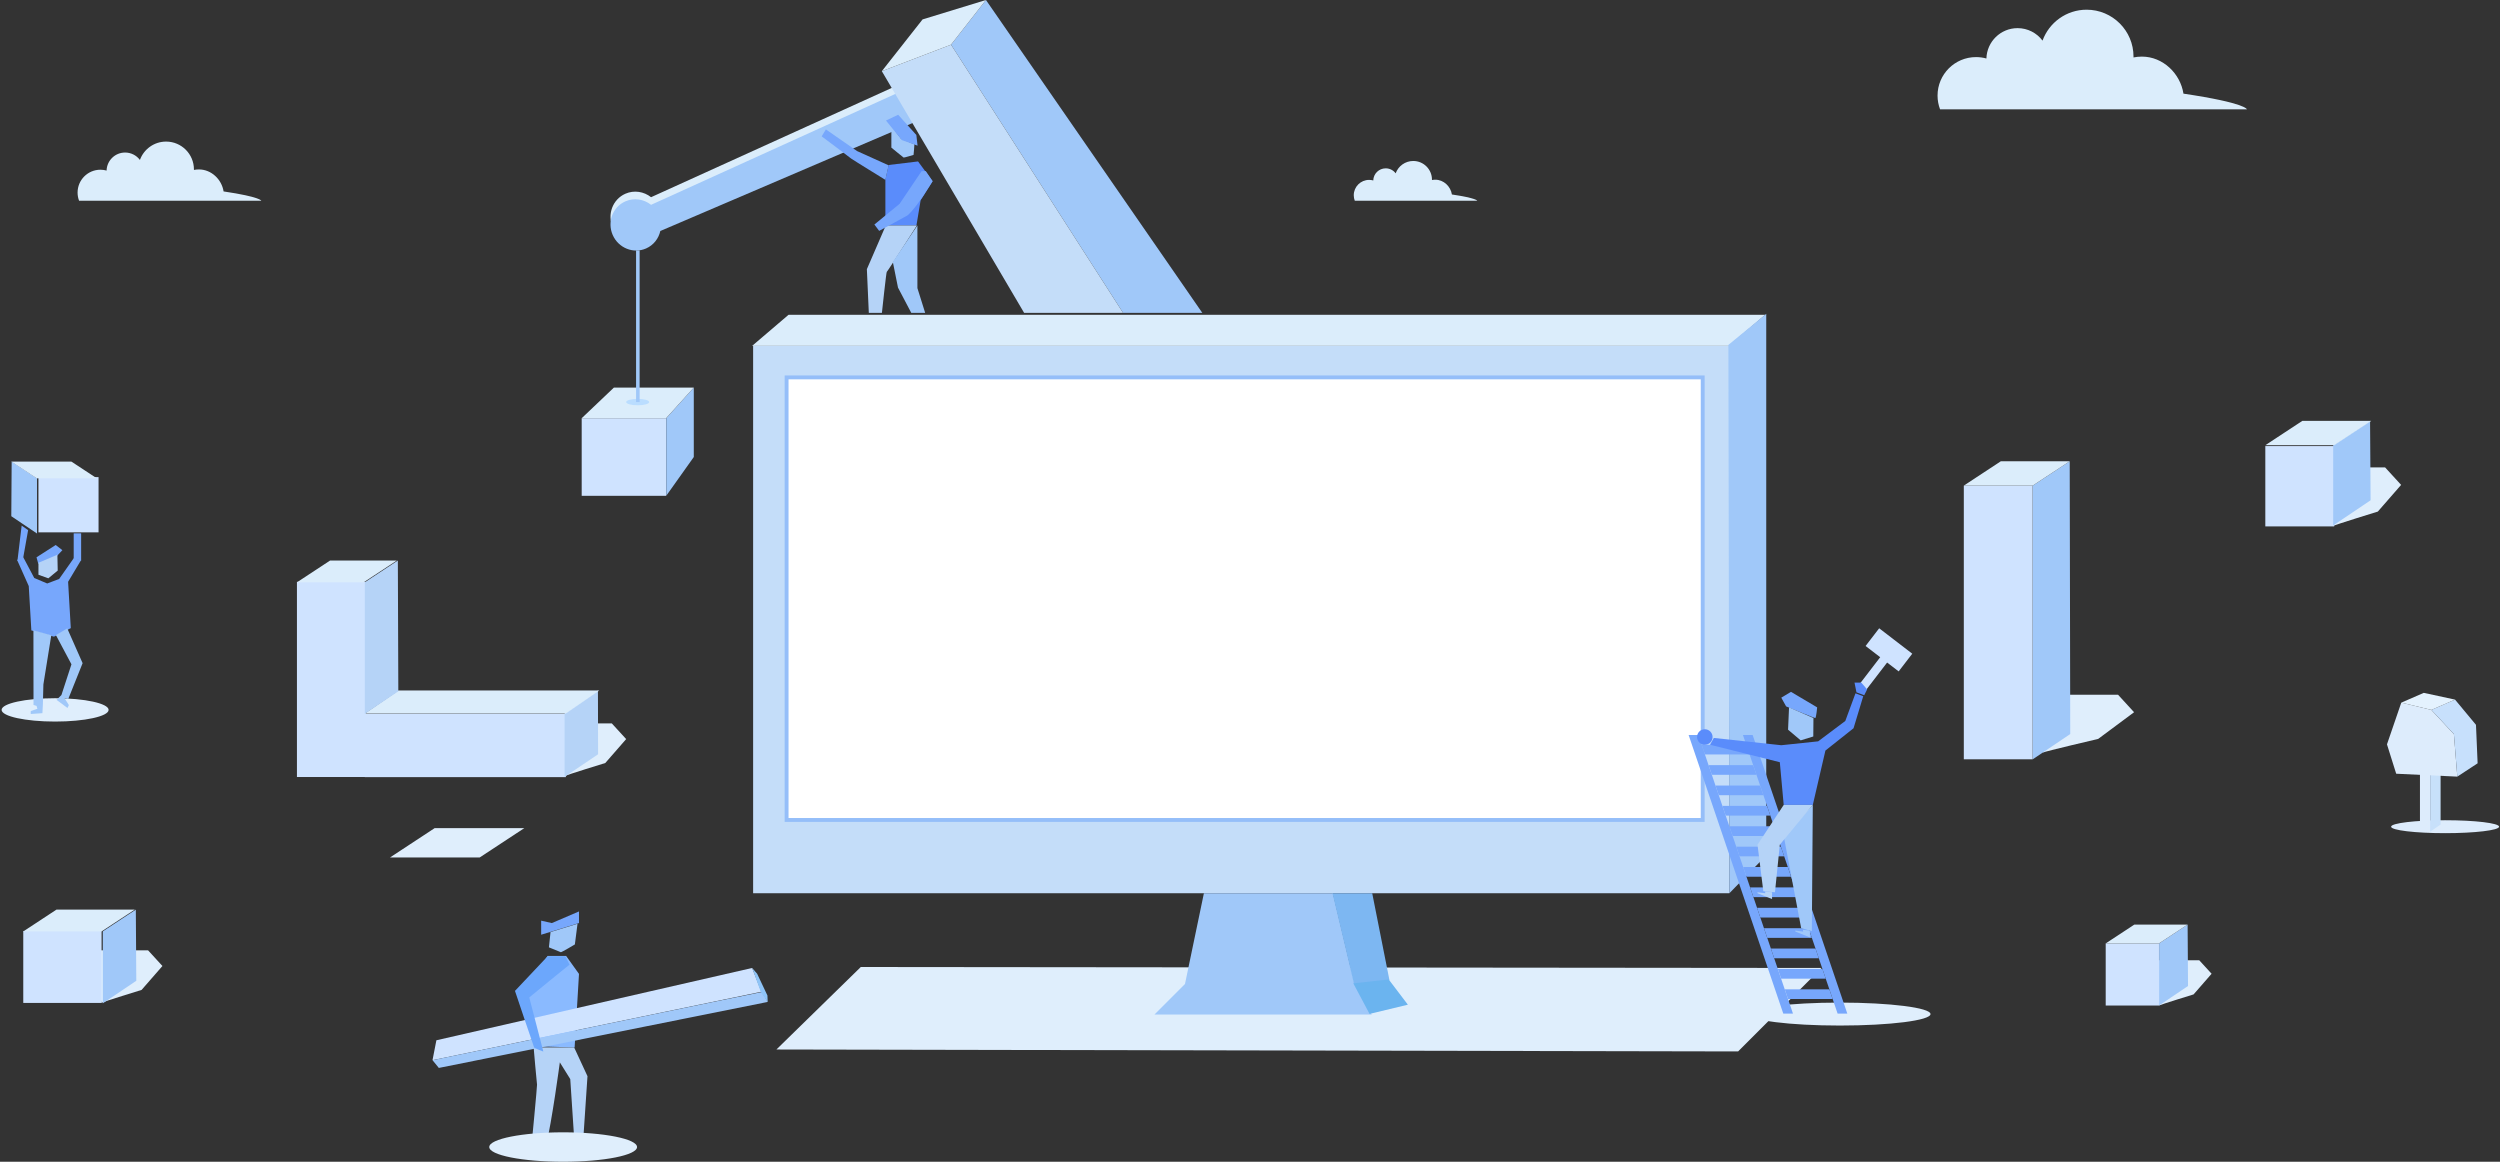 <?xml version="1.0" encoding="UTF-8"?>
<svg width="1289px" height="599px" viewBox="0 0 1289 599" version="1.1" xmlns="http://www.w3.org/2000/svg" xmlns:xlink="http://www.w3.org/1999/xlink">
    <rect x="0" y="0" width="1289" height="599" fill="#333333" stroke="none"/>
    <!-- Generator: Sketch 49.2 (51160) - http://www.bohemiancoding.com/sketch -->
    <title>bg</title>
    <desc>Created with Sketch.</desc>
    <defs></defs>
    <g id="Page-1" stroke="none" stroke-width="1" fill="none" fill-rule="evenodd">
        <g id="网站更新提示页" transform="translate(-109, -126)">
            <g id="bg" transform="translate(109, 126)">
                <polygon id="Fill-1" fill="#DFEEFC" points="443.833 498.583 400.317 541.118 896.166 542.119 939.182 499.083"></polygon>
                <polygon id="Fill-2" fill="#C4DDF9" points="388.312 460.551 891.665 460.551 891.665 178.315 388.312 178.315"></polygon>
                <polygon id="Fill-3" fill="#DBEDFB" points="891.401 178.315 387.812 178.315 406.582 162.302 910.171 162.302"></polygon>
                <polygon id="Fill-4" fill="#FFFFFF" points="405.569 422.769 877.91 422.769 877.91 194.579 405.569 194.579"></polygon>
                <path d="M404.568,423.77 L878.91,423.77 L878.91,193.578 L404.568,193.578 L404.568,423.77 Z M406.569,421.769 L876.909,421.769 L876.909,195.58 L406.569,195.58 L406.569,421.769 Z" id="Fill-5" fill="#95BEF9"></path>
                <polygon id="Fill-6" fill="#A0C8F9" points="891.165 177.815 891.665 460.551 910.672 441.035 910.672 161.802"></polygon>
                <polyline id="Fill-7" fill="#A0C8F9" points="620.735 460.551 610.981 507.34 595.226 523.103 707.267 523.103 698.389 507.34 687.26 460.551"></polyline>
                <path d="M687.006,460.551 L698.135,507.34 C698.135,507.34 716.517,506.089 716.392,505.338 C716.267,504.588 707.514,460.551 707.514,460.551 L687.006,460.551 Z" id="Fill-8" fill="#7DB7F2"></path>
                <polygon id="Fill-10" fill="#6BB4EF" points="725.896 518.016 706.138 522.77 697.76 507.006 716.017 505.005"></polygon>
                <path d="M995.37,522.855 C995.37,526.124 974.446,528.774 948.635,528.774 C922.823,528.774 901.899,526.124 901.899,522.855 C901.899,519.586 922.823,516.935 948.635,516.935 C974.446,516.935 995.37,519.586 995.37,522.855" id="Fill-12" fill="#DFEEFC"></path>
                <polygon id="Fill-14" fill="#77A7FC" points="944.917 515.101 921.909 515.101 920.209 510.096 943.217 510.096"></polygon>
                <polygon id="Fill-16" fill="#77A7FC" points="941.347 504.591 918.338 504.591 916.638 499.587 939.647 499.587"></polygon>
                <polygon id="Fill-18" fill="#77A7FC" points="937.776 494.082 914.767 494.082 913.067 489.078 936.075 489.078"></polygon>
                <polygon id="Fill-20" fill="#77A7FC" points="934.205 483.573 911.196 483.573 909.496 478.569 932.505 478.569"></polygon>
                <polygon id="Fill-22" fill="#77A7FC" points="930.634 473.064 907.626 473.064 905.926 468.06 928.934 468.06"></polygon>
                <polygon id="Fill-24" fill="#77A7FC" points="927.064 462.555 904.055 462.555 902.355 457.551 925.363 457.551"></polygon>
                <polygon id="Fill-26" fill="#77A7FC" points="923.493 452.046 900.484 452.046 898.784 447.042 921.793 447.042"></polygon>
                <polygon id="Fill-28" fill="#77A7FC" points="919.922 441.537 896.913 441.537 895.213 436.533 918.222 436.533"></polygon>
                <polygon id="Fill-30" fill="#77A7FC" points="916.351 431.028 893.343 431.028 891.642 426.024 914.651 426.024"></polygon>
                <polygon id="Fill-32" fill="#77A7FC" points="912.78 420.519 889.772 420.519 888.072 415.514 911.08 415.514"></polygon>
                <polygon id="Fill-34" fill="#77A7FC" points="909.21 410.01 886.201 410.01 884.501 405.005 907.51 405.005"></polygon>
                <polygon id="Fill-36" fill="#77A7FC" points="905.639 399.501 882.631 399.501 880.931 394.496 903.939 394.496"></polygon>
                <polygon id="Fill-38" fill="#77A7FC" points="902.068 388.992 879.06 388.992 877.359 383.987 900.368 383.987"></polygon>
                <polygon id="Fill-40" fill="#77A7FC" points="924.459 522.607 919.457 522.607 870.657 378.983 875.659 378.983"></polygon>
                <polygon id="Fill-42" fill="#77A7FC" points="952.469 522.607 947.468 522.607 898.668 378.983 903.669 378.983"></polygon>
                <polygon id="Fill-44" fill="#CFE3FF" points="961.894 333.069 969.431 338.861 958.464 353.149 962.034 355.891 973.002 341.604 978.953 346.175 985.96 337.047 968.902 323.941"></polygon>
                <path d="M962.691,355.463 L961.19,358.466 C959.69,357.965 958.689,357.465 957.189,356.965 L956.189,351.96 L959.69,351.96 L962.691,355.463 Z" id="Fill-46" fill="#5A8CFB"></path>
                <path d="M960.69,358.966 L955.688,375.48 L941.183,386.99 L934.681,415.013 L919.675,415.013 L917.674,392.995 L881.661,383.987 L883.662,380.484 L918.425,384.237 L937.432,382.236 L951.437,371.727 L956.689,357.465 C958.189,357.965 959.19,358.466 960.69,358.966" id="Fill-48" fill="#5A8CFB"></path>
                <path d="M920.926,364.221 L918.425,359.717 L923.426,356.714 L936.931,364.721 C936.931,364.721 936.431,370.226 935.931,370.226 C935.524,370.226 925.856,366.255 922.259,364.771 C921.432,364.43 920.926,364.221 920.926,364.221" id="Fill-50" fill="#77A7FC"></path>
                <polygon id="Fill-52" fill="#A0C8F9" points="921.926 376.231 922.426 364.721 935.014 370.226 934.931 379.734 928.428 381.735"></polygon>
                <polygon id="Fill-54" fill="#A0C8F9" points="934.681 415.013 934.18 480.067 928.678 478.566 919.675 431.026"></polygon>
                <polygon id="Fill-56" fill="#B5D3F7" points="919.675 415.013 934.681 415.013 917.674 435.53 915.173 460.051 909.171 459.55 906.17 435.53"></polygon>
                <polygon id="Fill-58" fill="#B5D3F7" points="913.673 463.554 913.673 460.051 910.089 459.627 910.172 460.551 906.17 460.051 906.17 460.551"></polygon>
                <polygon id="Fill-60" fill="#A0C8F9" points="933.18 483.32 933.18 479.817 929.596 479.393 929.679 480.318 925.677 479.817 925.677 480.318"></polygon>
                <path d="M1053.185,388.058 C1054.046,387.478 1081.818,380.985 1081.818,380.985 L1100.325,367.223 L1092.072,358.216 L1059.31,358.216 L1053.185,388.058 Z" id="Fill-62" fill="#DFEEFC"></path>
                <polygon id="Fill-64" fill="#CFE3FF" points="1012.543 391.493 1048.056 391.493 1048.056 250.375 1012.543 250.375"></polygon>
                <polygon id="Fill-66" fill="#A0C8F9" points="1067.418 378.474 1048.136 391.457 1048.136 250.339 1067.143 237.829"></polygon>
                <polygon id="Fill-67" fill="#DBEDFB" points="1048.056 250.376 1012.543 250.376 1031.63 237.829 1067.143 237.829"></polygon>
                <path d="M1202.936,271.192 C1203.797,270.612 1226.011,263.769 1226.011,263.769 L1238.015,250.008 L1229.762,241 L1197,241 L1202.936,271.192 Z" id="Fill-68" fill="#DFEEFC"></path>
                <polygon id="Fill-69" fill="#CFE3FF" points="1168 271.415 1203.513 271.415 1203.513 230 1168 230"></polygon>
                <polygon id="Fill-70" fill="#A0C8F9" points="1222.281 257.942 1203 270.925 1203 229.51 1222.007 217"></polygon>
                <polygon id="Fill-71" fill="#DBEDFB" points="1203.513 229.547 1168 229.547 1187.088 217 1222.601 217"></polygon>
                <path d="M1113.17,518.451 C1113.836,518.003 1131.017,512.709 1131.017,512.709 L1140.302,502.065 L1133.918,495.099 L1108.578,495.099 L1113.17,518.451 Z" id="Fill-72" fill="#DFEEFC"></path>
                <polygon id="Fill-73" fill="#CFE3FF" points="1085.701 518.451 1113.17 518.451 1113.17 486.418 1085.701 486.418"></polygon>
                <polygon id="Fill-74" fill="#A0C8F9" points="1128.146 508.381 1113.233 518.422 1113.233 486.39 1127.934 476.713"></polygon>
                <polygon id="Fill-75" fill="#DBEDFB" points="1113.17 486.418 1085.702 486.418 1100.466 476.713 1127.934 476.713"></polygon>
                <path d="M52.319,517.053 C53.091,516.534 72.995,510.402 72.995,510.402 L83.751,498.071 L76.356,490 L47,490 L52.319,517.053 Z" id="Fill-76" fill="#DFEEFC"></path>
                <polygon id="Fill-77" fill="#CFE3FF" points="12 517.108 52.372 517.108 52.372 480 12 480"></polygon>
                <polygon id="Fill-78" fill="#A0C8F9" points="70.277 505.686 53 517.319 53 480.21 70.031 469"></polygon>
                <polygon id="Fill-79" fill="#DBEDFB" points="52.372 480.243 12 480.243 29.103 469 69.476 469"></polygon>
                <polygon id="Fill-80" fill="#CFE3FF" points="19.825 274.481 50.81 274.481 50.81 246 19.825 246"></polygon>
                <polygon id="Fill-81" fill="#A0C8F9" points="5.825 266.155 19.084 275.083 19.084 246.603 6.013 238"></polygon>
                <polygon id="Fill-82" fill="#DBEDFB" points="18.951 246.628 49.936 246.628 36.81 238 5.825 238"></polygon>
                <polygon id="Fill-83" fill="#CFE3FF" points="299.92 255.642 343.453 255.642 343.453 215.628 299.92 215.628"></polygon>
                <polygon id="Fill-84" fill="#A0C8F9" points="357.718 235.635 343.531 255.607 343.531 215.593 357.718 199.834"></polygon>
                <polygon id="Fill-85" fill="#DBEDFB" points="343.453 215.628 299.92 215.628 316.536 199.834 357.718 199.834"></polygon>
                <path d="M334.73,207.308 C334.73,208.224 332.071,208.966 328.79,208.966 C325.51,208.966 322.851,208.224 322.851,207.308 C322.851,206.393 325.51,205.651 328.79,205.651 C332.071,205.651 334.73,206.393 334.73,207.308" id="Fill-86" fill="#BADDFF"></path>
                <path d="M1288.537,426.245 C1288.537,428.088 1276.071,429.581 1260.693,429.581 C1245.316,429.581 1232.85,428.088 1232.85,426.245 C1232.85,424.402 1245.316,422.909 1260.693,422.909 C1276.071,422.909 1288.537,424.402 1288.537,426.245" id="Fill-90" fill="#DDECFC"></path>
                <polygon id="Fill-91" fill="#DDECFC" points="1247.73 428.83 1252.982 428.83 1252.982 398.93 1247.73 398.93"></polygon>
                <polygon id="Fill-92" fill="#C7E0FA" points="1258.371 425.132 1252.982 428.83 1252.982 398.93 1258.371 395.232"></polygon>
                <polygon id="Fill-93" fill="#DDECFC" points="1238.102 362.275 1253.607 366.028 1265.237 378.538 1266.987 400.432 1235.476 398.93 1230.724 383.793"></polygon>
                <polygon id="Fill-94" fill="#C7E0FC" points="1253.607 366.028 1265.237 378.538 1266.987 400.432 1277.461 393.558 1276.616 373.722 1265.811 360.711"></polygon>
                <polygon id="Fill-95" fill="#E4F2FE" points="1265.816 360.717 1249.694 357.235 1238.106 362.281 1253.612 366.034"></polygon>
                <path d="M291.419,400.053 C292.19,399.534 312.094,393.402 312.094,393.402 L322.851,381.071 L315.456,373 L286.1,373 L291.419,400.053 Z" id="Fill-96" fill="#DFEEFC"></path>
                <polygon id="Fill-97" fill="#CFE3FF" points="188.1 400.69 291.751 400.69 291.751 368 188.1 368"></polygon>
                <polygon id="Fill-98" fill="#B5D3F7" points="308.376 388.908 291.1 400.542 291.1 367.852 308.296 356"></polygon>
                <polygon id="Fill-99" fill="#DBEDFB" points="291.751 367.885 188.1 367.885 205.368 356 309.019 356"></polygon>
                <polygon id="Fill-100" fill="#CFE3FF" points="153.1 400.625 188.613 400.625 188.613 300 153.1 300"></polygon>
                <polygon id="Fill-101" fill="#B5D3F7" points="205.376 356.435 188.1 368.068 188.1 300.21 205.131 289"></polygon>
                <polygon id="Fill-102" fill="#DBEDFB" points="187.509 300.242 153.1 300.242 170.202 289 204.613 289"></polygon>
                <polygon id="Fill-103" fill="#DFEEFC" points="247.333 442.106 201.1 442.106 224.08 427 270.313 427"></polygon>
                <polygon id="Fill-104" fill="#A0C8F9" points="327.957 207.309 329.791 207.309 329.791 129.108 327.957 129.108"></polygon>
                <path d="M470.307,40.554 L335.687,101.676 C332.01,98.756 326.947,97.901 322.432,99.893 C315.884,102.779 312.972,110.555 315.925,117.259 C318.879,123.963 326.581,127.058 333.128,124.17 C336.993,122.466 339.59,119.058 340.463,115.173 L477.364,56.571 L470.307,40.554 Z" id="Fill-105" fill="#DBEDFB"></path>
                <path d="M470.307,44.484 L335.687,105.606 C332.01,102.686 326.947,101.831 322.432,103.823 C315.884,106.71 312.972,114.485 315.925,121.189 C318.879,127.893 326.581,130.988 333.128,128.1 C336.993,126.396 339.59,122.988 340.463,119.103 L477.364,60.501 L470.307,44.484 Z" id="Fill-106" fill="#A0C8F9"></path>
                <polygon id="Fill-107" fill="#A0C8F9" points="619.898 161.301 508.357 0 490.35 23.019 579.049 161.301"></polygon>
                <polygon id="Fill-108" fill="#C4DDF9" points="528.031 161.301 454.67 36.697 490.35 23.019 579.05 161.301"></polygon>
                <polygon id="Fill-109" fill="#DBEDFB" points="475.678 10.008 508.356 -5.00417711e-05 490.35 23.019 454.67 36.697"></polygon>
                <polygon id="Fill-110" fill="#5A8CFB" points="458.171 85.071 456.504 92.577 456.504 116.263 472.51 116.263 474.677 103.253 480.846 93.411 473.343 83.236"></polygon>
                <path d="M472.719,116.264 C472.719,116.264 457.463,140.2 457.213,140.2 C456.963,140.2 454.712,161.301 454.712,161.301 L447.959,161.301 L446.959,138.782 L456.713,116.264 L472.719,116.264 Z" id="Fill-111" fill="#B5D3F7"></path>
                <polygon id="Fill-112" fill="#A0C8F9" points="473.01 116.264 473.01 148.541 477.012 161.301 469.843 161.301 463.007 148.29 460.339 135.029"></polygon>
                <path d="M458.171,85.238 L456.504,92.744 C456.504,92.744 439.164,82.069 438.831,81.735 C438.498,81.401 423.659,70.309 423.659,70.309 L425.826,66.722 L441.915,77.898 L458.171,85.238 Z" id="Fill-113" fill="#77A7FC"></path>
                <path d="M480.847,93.411 C480.847,93.411 472.51,107.423 467.842,111.093 L453.296,119.046 L450.835,115.764 L463.84,105.088 L475.178,88.241 L477.345,88.241 L480.847,93.411 Z" id="Fill-114" fill="#77A7FC"></path>
                <path d="M471.468,74.416 C471.531,74.604 471.03,79.858 471.03,79.858 C471.03,79.858 466.154,81.36 465.904,81.235 C465.653,81.109 459.589,76.105 459.589,76.105 L459.589,65.033 L464.653,71.601 L471.468,74.416 Z" id="Fill-115" fill="#A0C8F9"></path>
                <polygon id="Fill-116" fill="#77A7FC" points="472.468 69.6 473.094 75.104 464.966 72.227 456.817 62.156 463.09 59.154"></polygon>
                <path d="M1104.374,29.185 C1102.888,29.185 1101.433,29.335 1100.032,29.621 C1100.031,29.621 1100.029,29.621 1100.028,29.622 C1100.03,29.476 1100.039,29.332 1100.039,29.187 C1100.039,15.829 1089.215,5 1075.863,5 C1065.408,5 1056.503,11.642 1053.132,20.938 C1050.196,17.034 1045.527,14.508 1040.267,14.508 C1031.529,14.508 1024.423,21.478 1024.189,30.163 C1024.188,30.162 1024.186,30.162 1024.184,30.161 C1022.484,29.691 1020.693,29.435 1018.842,29.435 C1007.883,29.435 999,38.323 999,49.287 C999,51.784 999.46,54.176 1000.305,56.378 L1029.346,56.378 L1037.38,56.378 L1083.406,56.378 L1104.374,56.378 L1125.342,56.378 L1158.519,56.378 C1158.519,56.378 1158.206,53.103 1125.789,48.286 C1124.18,37.898 1115.204,29.185 1104.374,29.185" id="Fill-117" fill="#DBEDFB"></path>
                <path d="M102.566,87.36 C101.684,87.36 100.819,87.449 99.988,87.619 C99.987,87.619 99.986,87.619 99.985,87.619 C99.987,87.533 99.992,87.448 99.992,87.361 C99.992,79.43 93.565,73 85.637,73 C79.429,73 74.142,76.944 72.141,82.463 C70.398,80.145 67.625,78.646 64.502,78.646 C59.314,78.646 55.096,82.784 54.956,87.94 C54.955,87.94 54.955,87.939 54.954,87.939 C53.944,87.66 52.88,87.509 51.781,87.509 C45.274,87.509 40,92.786 40,99.295 C40,100.778 40.273,102.198 40.775,103.505 L58.018,103.505 L62.788,103.505 L90.116,103.505 L102.566,103.505 L115.015,103.505 L134.714,103.505 C134.714,103.505 134.528,101.561 115.281,98.701 C114.325,92.534 108.996,87.36 102.566,87.36" id="Fill-118" fill="#DBEDFB"></path>
                <path d="M740.056,92.653 C739.463,92.653 738.882,92.713 738.323,92.827 C738.323,92.827 738.322,92.827 738.321,92.827 C738.322,92.769 738.326,92.712 738.326,92.653 C738.326,87.322 734.006,83 728.677,83 C724.504,83 720.95,85.651 719.605,89.361 C718.433,87.803 716.569,86.795 714.47,86.795 C710.983,86.795 708.147,89.576 708.053,93.043 C708.053,93.042 708.052,93.042 708.052,93.042 C707.373,92.854 706.658,92.753 705.919,92.753 C701.545,92.753 698,96.3 698,100.676 C698,101.672 698.184,102.627 698.521,103.505 L710.112,103.505 L713.318,103.505 L731.687,103.505 L740.056,103.505 L748.424,103.505 L761.666,103.505 C761.666,103.505 761.541,102.198 748.603,100.276 C747.96,96.13 744.378,92.653 740.056,92.653" id="Fill-118-Copy" fill="#DBEDFB"></path>
                <path d="M56,366.019 C56,369.343 43.648,372.038 28.412,372.038 C13.176,372.038 0.825,369.343 0.825,366.019 C0.825,362.695 13.176,360 28.412,360 C43.648,360 56,362.695 56,366.019" id="Fill-119" fill="#DFEEFC"></path>
                <polygon id="Fill-120" fill="#77A7FC" points="41.835 275 41.835 289.021 38 288.122 38 275"></polygon>
                <polygon id="Fill-121" fill="#77A7FC" points="36.501 323.864 27.832 328.266 26.825 327.988 16.16 325.032 14.827 302.18 8.825 288.732 11.826 287 17.661 298.009 24.33 300.845 30.499 298.51 38.002 287.834 41.837 288.732 35.114 299.975"></polygon>
                <polygon id="Fill-122" fill="#77A7FC" points="11.167 271 14.502 273.335 12.001 287.347 9 289.079"></polygon>
                <polygon id="Fill-123" fill="#77A7FC" points="19.729 290.675 29.496 286.505 32.163 283.669 28.714 281 18.825 287.338"></polygon>
                <polygon id="Fill-124" fill="#B5D3F7" points="19.825 296.342 24.922 298.177 29.757 294.187 29.591 286 19.825 290.17"></polygon>
                <polygon id="Fill-125" fill="#A0C8F9" points="28.825 327.455 36.841 342.515 31.672 358.362 29.171 360.864 34.786 365.034 35.507 363.533 33.173 359.863 35.173 360.447 42.593 341.932 34.673 324"></polygon>
                <path d="M21.864,367.715 L15.862,368.132 C15.862,368.132 15.778,366.714 15.862,366.631 C15.945,366.548 19.28,365.463 19.28,365.463 L18.844,363.962 L17.279,363.462 L17.236,325 L26.443,327.552 L22.374,352.861 L22.114,363.045 L21.864,367.715 Z" id="Fill-126" fill="#A0C8F9"></path>
                <polygon id="Fill-127" fill="#77A7FC" points="298.529 469.934 298.529 475.939 279.022 481.944 279.022 474.688 284.524 475.939"></polygon>
                <path d="M296.028,540.055 L302.906,554.88 L300.905,584.78 L299.467,584.78 L299.467,586.281 L301.655,586.281 L303.531,588.032 L294.028,588.032 L294.028,586.281 L295.903,586.031 L295.903,584.78 L294.028,556.381 L288.651,547.749 C288.651,547.749 284.503,578.9 281.501,590.66 L279.335,590.66 L279.335,592.286 L282.523,592.286 L283.899,594.413 L273.27,594.413 L273.27,592.912 L275.021,592.912 L275.396,591.16 L274.02,590.91 C274.02,590.91 277.021,559.634 276.896,559.258 C276.771,558.883 275.146,540.055 275.146,540.055 L296.028,540.055 Z" id="Fill-128" fill="#B5D3F7"></path>
                <path d="M296.403,486.948 C296.403,486.948 289.526,491.077 289.151,490.951 C288.776,490.826 283.023,488.449 283.023,488.449 L283.852,480.573 L297.771,476.288 L296.403,486.948 Z" id="Fill-129" fill="#A0C8F9"></path>
                <path d="M328.457,591.41 C328.457,595.602 311.4,599 290.359,599 C269.319,599 252.262,595.602 252.262,591.41 C252.262,587.219 269.319,583.82 290.359,583.82 C311.4,583.82 328.457,587.219 328.457,591.41" id="Fill-130" fill="#DFEEFC"></path>
                <polygon id="Fill-131" fill="#8ABAFF" points="274.895 539.429 296.278 540.055 298.529 502.148 291.902 492.891 282.398 492.891 269.769 510.655"></polygon>
                <polygon id="Fill-132" fill="#CFE3FF" points="223.001 546.623 392.564 511.343 387.812 499.083 225.002 536.364"></polygon>
                <path d="M223.001,546.623 L226.253,550.626 L395.815,516.598 C395.815,516.598 393.314,511.594 392.314,511.594 C391.313,511.594 223.001,546.623 223.001,546.623" id="Fill-133" fill="#A0C8F9"></path>
                <polygon id="Fill-134" fill="#8FC4F7" points="387.812 499.083 392.314 511.594 395.815 516.598 395.689 513.282 390.397 502.086"></polygon>
                <path d="M293.652,497.394 C293.152,497.645 272.895,514.283 272.895,514.283 L280.147,542.182 C280.147,542.182 275.646,540.555 275.396,540.055 C275.146,539.555 265.517,510.906 265.517,510.906 L282.398,493.016 L291.527,493.016 L293.652,497.394 Z" id="Fill-135" fill="#6CA7FC"></path>
                <circle id="Oval-15" fill="#5A8CFB" cx="879" cy="380" r="4"></circle>
            </g>
        </g>
    </g>
</svg>